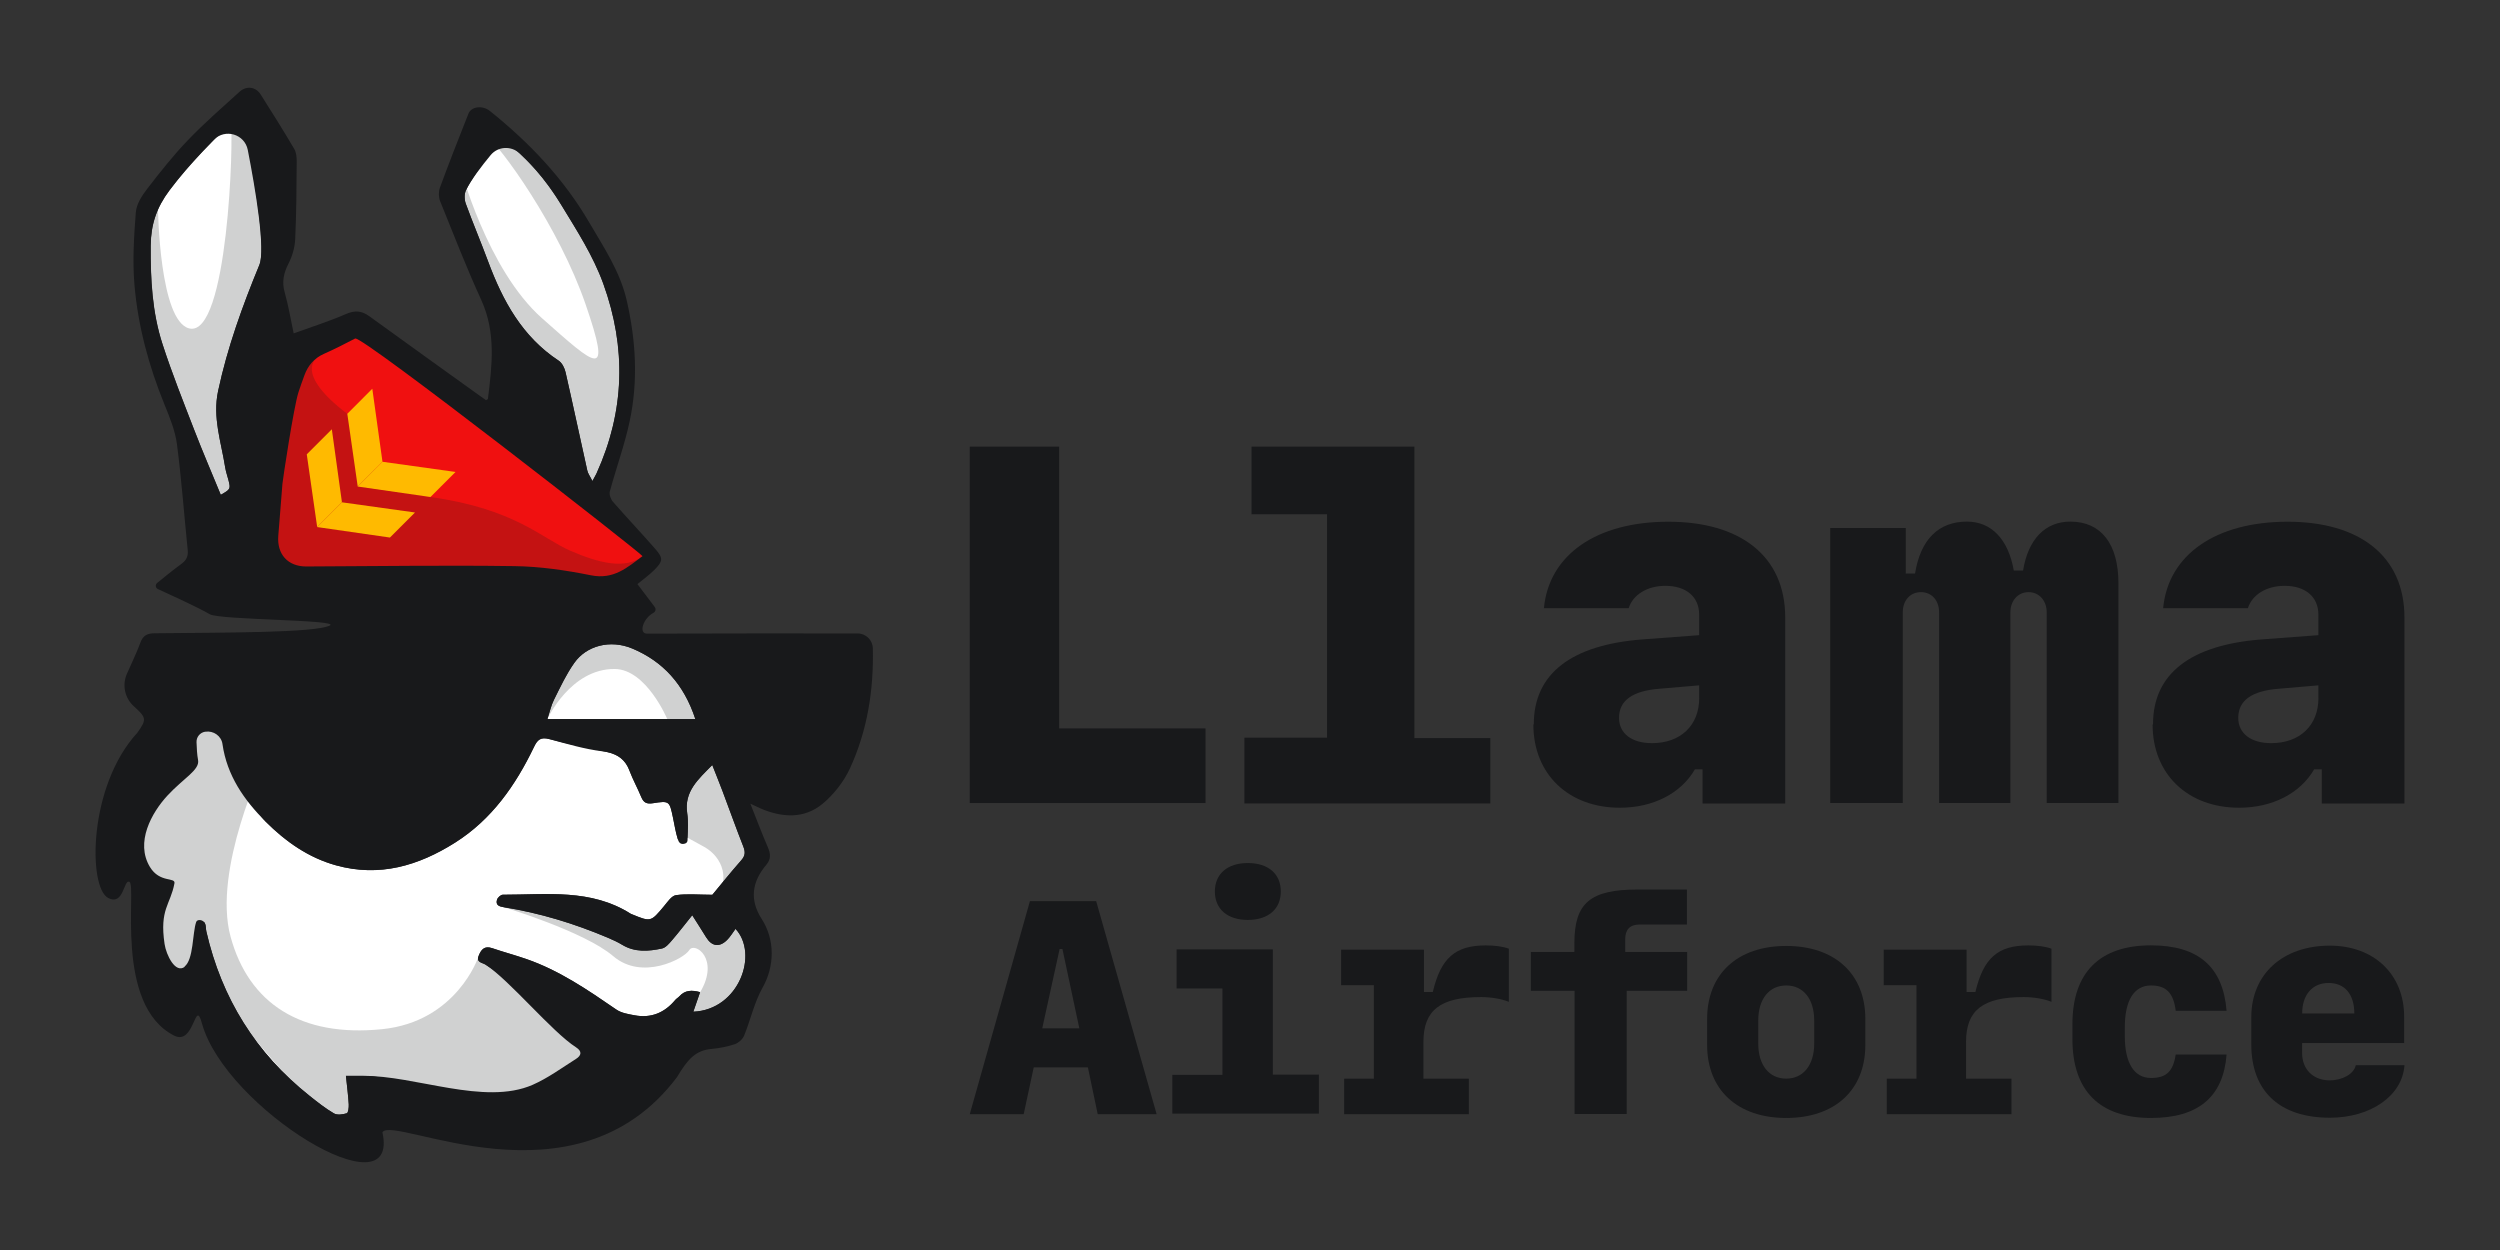 <svg xmlns="http://www.w3.org/2000/svg" width="420" height="210" fill="none" viewBox="0 0 420 210"><rect x="0" y="0" width="420" height="210" fill="#333333" stroke="none"/><path fill="#18191B" d="M202.537 134.909H162.917V75.029H177.937V122.369H202.527V134.909H202.537Z"/><path fill="#18191B" d="M209.057 134.909V123.929H222.947V86.399H210.257V75.029H237.617V123.999H250.377V134.979H209.057V134.909Z"/><path fill="#18191B" d="M257.677 121.659C257.677 113.229 263.917 108.339 275.957 107.419L285.457 106.709V103.239C285.457 100.259 283.257 98.419 279.787 98.419C276.737 98.419 274.327 99.909 273.617 102.179H259.377C260.227 93.179 268.237 87.649 280.287 87.649C292.337 87.649 299.917 93.389 299.917 103.739V134.989H286.027V129.249H284.747C282.407 133.289 277.727 135.699 272.137 135.699C263.487 135.699 257.607 130.029 257.607 121.739L257.677 121.669V121.659ZM285.457 117.269V115.139L278.797 115.709C274.257 116.059 271.997 117.689 271.997 120.599C271.997 123.219 274.127 124.849 277.527 124.849C282.347 124.849 285.467 121.869 285.467 117.269H285.457Z"/><path fill="#18191B" d="M356.037 134.909H343.847V102.879C343.847 100.899 342.567 99.479 340.797 99.479C339.027 99.479 337.747 100.899 337.747 102.879V134.909H325.767V102.879C325.767 100.819 324.487 99.479 322.717 99.479C320.947 99.479 319.667 100.829 319.667 102.879V134.909H307.477V88.699H320.167V96.349H321.727C322.647 90.609 325.697 87.629 330.447 87.629C334.557 87.629 337.397 90.609 338.317 95.849H339.877C340.727 90.609 343.567 87.629 347.817 87.629C352.987 87.629 355.897 91.389 355.897 97.979V134.899H356.037V134.909Z"/><path fill="#18191B" d="M361.707 121.659C361.707 113.229 367.947 108.339 379.987 107.419L389.487 106.709V103.239C389.487 100.259 387.287 98.419 383.817 98.419C380.767 98.419 378.357 99.909 377.647 102.179H363.407C364.257 93.179 372.267 87.649 384.317 87.649C396.367 87.649 403.947 93.389 403.947 103.739V134.989H390.057V129.249H388.777C386.437 133.289 381.757 135.699 376.167 135.699C367.517 135.699 361.637 130.029 361.637 121.739L361.707 121.669V121.659ZM389.487 117.269V115.139L382.827 115.709C378.287 116.059 376.027 117.689 376.027 120.599C376.027 123.219 378.157 124.849 381.557 124.849C386.377 124.849 389.497 121.869 389.497 117.269H389.487Z"/><path fill="#18191B" d="M182.727 179.32H173.667L171.977 187.19H162.917L173.027 151.39H184.157L194.317 187.19H184.417L182.767 179.32H182.727ZM175.107 172.76H181.327L178.487 159.43H178.017L175.097 172.76H175.107Z"/><path fill="#18191B" d="M196.947 187.139V180.579H205.367V166.059H197.667V159.499H213.837V180.529H221.577V187.089H196.947V187.129V187.139ZM204.097 149.769C204.097 146.809 206.217 144.989 209.637 144.989C213.057 144.989 215.177 146.809 215.177 149.769C215.177 152.729 213.057 154.549 209.637 154.549C206.217 154.549 204.097 152.729 204.097 149.769Z"/><path fill="#18191B" d="M239.147 181.219H246.767V187.189H225.817V181.219H230.807V165.519H225.307V159.549H239.227V166.659H240.707C242.057 160.949 244.477 158.829 249.597 158.829C251.117 158.829 252.437 158.999 253.487 159.379V168.309C252.257 167.799 250.437 167.509 248.827 167.509C241.967 167.509 239.137 169.709 239.137 175.039V181.219H239.147Z"/><path fill="#18191B" d="M264.497 166.449H257.177V159.929H264.497V158.449C264.497 151.679 267.167 149.439 275.157 149.439H283.407V155.319H275.447C273.837 155.319 273.037 156.169 273.037 157.769V159.929H283.447V166.449H273.287V187.149H264.527V166.449H264.487H264.497Z"/><path fill="#18191B" d="M286.797 175.549V171.189C286.797 163.609 291.917 158.919 300.087 158.919C308.257 158.919 313.377 163.619 313.377 171.189V175.549C313.377 183.129 308.257 187.819 300.087 187.819C291.917 187.819 286.797 183.119 286.797 175.549ZM295.387 171.439V175.329C295.387 178.929 297.207 181.209 300.087 181.209C302.967 181.209 304.787 178.919 304.787 175.329V171.439C304.787 167.839 302.967 165.559 300.087 165.559C297.207 165.559 295.387 167.849 295.387 171.439Z"/><path fill="#18191B" d="M330.307 181.219H337.927V187.189H316.977V181.219H321.967V165.519H316.467V159.549H330.387V166.659H331.867C333.217 160.949 335.637 158.829 340.757 158.829C342.277 158.829 343.597 158.999 344.647 159.379V168.309C343.417 167.799 341.597 167.509 339.987 167.509C333.127 167.509 330.297 169.709 330.297 175.039V181.219H330.307Z"/><path fill="#18191B" d="M365.517 169.789C365.137 166.789 363.907 165.559 361.367 165.559C358.527 165.559 356.967 168.059 356.967 172.589V174.069C356.967 178.599 358.537 181.099 361.367 181.099C363.947 181.099 365.087 179.999 365.517 177.159H374.067C373.517 184.269 369.327 187.819 361.367 187.819C352.737 187.819 348.167 183.249 348.167 174.569V172.069C348.167 163.389 352.737 158.819 361.367 158.819C369.327 158.819 373.467 162.419 374.067 169.819H365.517V169.779V169.789Z"/><path fill="#18191B" d="M403.947 179.019C403.567 184.099 398.277 187.779 391.417 187.779C382.997 187.779 378.217 183.339 378.217 175.459V170.889C378.217 163.649 383.507 158.869 391.417 158.869C398.827 158.869 403.897 163.689 403.897 170.799V175.239H386.757V176.929C386.757 179.639 388.617 181.499 391.367 181.499C393.567 181.499 395.477 180.399 395.767 178.959H403.937V178.999L403.947 179.019ZM386.767 170.259H395.527C395.527 167.039 393.917 165.139 391.207 165.139C388.497 165.139 386.767 167.089 386.767 170.259Z"/><path fill="#fff" d="M30.137 163.759C28.317 163.219 25.077 159.679 25.417 157.819C26.067 154.189 26.217 152.729 26.887 149.109C27.087 148.029 23.817 145.899 22.667 145.439C21.467 144.959 19.537 136.149 19.997 135.099C21.567 131.529 25.117 130.369 26.827 126.869C27.557 125.379 30.567 128.719 30.277 127.059C30.017 125.629 32.747 123.359 32.637 121.759C34.007 121.549 38.447 121.939 39.787 121.729C39.987 122.669 41.657 123.859 41.767 124.629C42.527 129.899 40.967 134.379 44.627 138.039C47.997 141.399 51.807 144.089 56.437 145.369C63.717 147.399 70.307 145.439 76.467 141.539C82.617 137.649 86.597 131.929 89.687 125.509C90.277 124.279 90.807 123.769 92.297 124.169C95.497 125.029 98.767 125.649 102.017 126.349C103.787 126.739 105.057 127.639 105.727 129.419C106.297 130.949 107.107 132.389 107.727 133.899C108.117 134.839 108.627 135.099 109.667 134.939C112.467 134.499 112.467 134.559 113.057 137.369C113.307 138.559 113.497 139.759 113.847 140.919C113.957 141.269 115.487 141.079 115.497 140.739C115.557 139.369 115.647 137.969 115.447 136.629C114.897 132.979 117.277 130.939 119.657 128.519C120.287 130.109 120.847 131.499 121.377 132.899C122.547 136.009 123.667 139.139 124.877 142.229C125.227 143.129 125.207 143.749 124.537 144.509C122.727 146.569 121.017 148.699 119.667 150.319C117.327 150.309 115.417 150.119 113.567 150.379C112.817 150.489 112.147 151.519 111.557 152.219C109.327 154.889 109.347 154.909 106.127 153.579C106.077 153.559 106.027 153.549 105.977 153.519C99.277 149.259 91.787 150.309 84.457 150.309C84.117 150.309 83.587 150.799 83.487 151.159C83.237 152.039 83.817 152.279 84.627 152.409C90.697 153.379 96.537 155.169 102.197 157.569C102.977 157.899 103.757 158.239 104.467 158.689C106.617 160.019 108.917 159.839 111.207 159.349C111.827 159.219 112.397 158.549 112.857 158.009C113.987 156.709 115.037 155.339 116.297 153.759C117.187 155.169 117.927 156.309 118.637 157.469C119.577 159.009 120.877 159.199 122.167 157.899C122.707 157.359 123.107 156.679 123.567 156.049C127.487 160.259 124.177 169.639 116.477 169.969C116.867 168.849 117.227 167.799 117.617 166.679C116.217 166.299 115.087 166.329 114.147 167.369C113.937 167.599 113.637 167.759 113.437 167.999C111.647 170.149 109.377 171.099 106.607 170.569C105.557 170.369 104.387 170.189 103.547 169.609C98.757 166.319 93.967 163.029 88.407 161.109C86.517 160.459 84.567 159.939 82.677 159.289C81.377 158.839 80.827 159.539 80.417 160.569C79.967 161.709 81.027 161.699 81.567 162.059C85.637 164.699 89.707 167.339 93.787 169.959C94.847 170.639 104.617 175.579 103.727 176.139C101.327 177.639 93.997 185.229 91.427 186.349C83.307 189.909 69.717 180.639 60.957 180.749C60.077 180.759 59.197 180.749 58.117 180.749C58.297 182.509 58.497 184.019 58.587 185.529C58.617 186.049 58.507 186.949 58.257 187.029C57.587 187.239 56.647 187.369 56.097 187.049C54.647 186.199 53.317 185.139 51.997 184.089C42.987 176.929 37.237 167.699 34.667 156.489C34.557 156.029 34.627 155.499 34.427 155.099C34.137 154.509 33.837 155.439 33.657 155.969C33.027 157.809 33.737 160.089 33.207 161.969C33.077 162.419 30.287 163.219 30.147 163.759H30.137Z"/><path fill="#fff" d="M107.947 93.439C105.397 95.339 103.087 97.419 99.287 96.649C95.067 95.789 90.737 95.169 86.447 95.109C74.797 94.939 63.137 95.129 51.477 95.169C48.357 95.179 46.497 93.099 46.767 89.959C47.017 87.069 47.207 84.179 47.457 81.289C47.517 80.569 49.347 68.409 50.147 65.919C50.447 64.969 50.797 64.029 51.137 63.089C51.737 61.429 52.767 60.189 54.427 59.449C56.207 58.659 57.947 57.759 59.677 56.869C60.777 56.299 108.067 93.189 107.957 93.439H107.947Z"/><path fill="#F01010" d="M59.947 54.499L49.477 57.439L43.807 62.739L42.387 94.269L53.817 97.269H101.047C101.047 97.269 109.407 96.249 108.517 93.499C107.627 90.759 66.067 58.199 66.067 58.199L59.937 54.499H59.947Z"/><path fill="#fff" d="M37.097 83.13C35.597 79.47 34.067 75.94 32.687 72.36C30.827 67.54 28.907 62.74 27.317 57.84C25.577 52.48 25.287 46.91 25.327 41.27C25.357 37.69 26.337 34.84 28.467 32C32.007 27.28 36.187 23.2 40.377 19.11C40.627 18.86 45.197 40.61 43.577 44.52C40.737 51.39 38.207 58.37 36.647 65.69C35.687 70.16 37.157 74.25 37.827 78.48C37.937 79.21 38.187 79.91 38.377 80.63C38.767 82.14 38.747 82.2 37.107 83.13H37.097Z"/><path fill="#fff" d="M99.527 80.82C99.117 80.01 98.777 79.559 98.667 79.059C97.437 73.559 96.277 68.049 95.017 62.559C94.857 61.849 94.437 60.98 93.857 60.599C87.737 56.569 84.467 50.559 82.007 43.94C80.797 40.679 79.437 37.469 78.247 34.209C78.007 33.539 77.987 32.58 78.287 31.959C79.797 28.84 84.177 23.2 84.617 23.529C88.577 26.529 91.707 30.169 94.307 34.45C96.907 38.739 99.637 42.94 101.357 47.679C105.247 58.44 104.957 69.079 100.217 79.54C100.087 79.82 99.927 80.09 99.527 80.82V80.82Z"/><path fill="#fff" d="M116.817 120.799H91.967C92.337 119.699 92.567 118.559 93.067 117.559C94.117 115.449 95.127 113.269 96.487 111.359C98.507 108.499 102.497 107.399 106.217 108.949C111.347 111.099 114.897 114.939 116.817 120.799V120.799Z"/><path fill="#18191B" d="M44.357 127.939C44.357 127.939 35.667 146.139 38.737 157.369C41.797 168.599 50.567 174.299 64.227 172.899C76.707 171.619 80.347 160.819 80.347 160.819L84.147 160.489L100.017 170.579L97.807 182.389C97.807 182.389 74.717 186.099 66.927 187.249C59.137 188.399 57.907 190.119 55.867 189.099C53.827 188.079 34.807 164.969 34.417 164.589C34.027 164.209 26.937 170.019 26.937 168.359C26.937 166.699 23.667 158.709 23.537 156.789C23.407 154.879 22.647 139.299 22.647 139.299L25.967 120.329L30.567 114.049C30.567 114.049 46.267 104.949 44.357 127.929V127.939Z" opacity=".2"/><path fill="#18191B" d="M84.637 152.409C84.637 152.409 98.177 156.489 103.027 160.639C107.877 164.789 114.897 161.089 115.797 159.619C116.687 158.149 120.977 161.059 117.627 166.689C114.277 172.319 115.037 174.299 115.037 174.299C115.037 174.299 124.867 170.789 125.697 164.789C126.527 158.789 125.697 155.279 125.697 155.279L124.417 153.299C124.417 153.299 128.567 147.169 127.357 143.019C126.147 138.869 118.807 123.919 118.807 123.919L115.237 128.149L114.217 136.639L115.507 140.739L118.277 142.259C119.817 143.109 121.027 144.539 121.407 146.259C121.877 148.399 121.197 151.149 115.947 152.979C109.127 155.359 110.117 161.089 104.417 156.939C98.717 152.789 91.677 151.069 84.667 152.409H84.637Z" opacity=".2"/><path fill="#18191B" d="M91.957 120.799C91.957 120.799 95.827 112.339 103.267 112.389C108.587 112.429 112.097 120.799 112.097 120.799H116.807C116.807 120.799 120.277 121.019 117.207 114.519C114.137 108.019 100.947 106.659 100.947 106.659L91.417 108.959L91.947 120.799H91.957Z" opacity=".2"/><path fill="#18191B" d="M26.547 35.229C26.547 35.229 26.797 53.879 31.767 55.169C38.317 56.859 39.297 22.879 38.767 20.679C38.237 18.489 40.257 16.829 40.257 16.829C40.257 16.829 47.807 23.089 45.897 45.679C43.987 68.279 40.787 62.399 41.177 74.659C41.557 86.919 38.117 91.129 38.117 91.129L34.157 84.159L29.177 69.139L24.197 51.119V40.189C24.197 40.189 23.557 30.099 26.497 34.699" opacity=".2"/><path fill="#18191B" d="M77.347 28.189C77.347 28.189 81.837 45.299 91.067 53.469C100.287 61.639 102.847 64.089 98.377 51.119C93.907 38.149 84.207 24.629 81.267 22.319C81.267 22.319 82.927 19.889 85.357 22.319C87.787 24.749 101.447 39.439 104.057 51.119C106.677 62.799 103.647 80.599 100.927 83.129C98.207 85.659 91.067 73.129 91.067 73.129L85.867 59.599L80.367 45.559L75.177 33.049L77.357 28.199L77.347 28.189Z" opacity=".2"/><path fill="#18191B" d="M53.287 60.099C53.287 60.099 49.227 62.599 58.337 69.519C64.797 74.419 58.117 81.519 72.317 83.499C86.517 85.48 91.027 90.45 95.827 92.529C100.627 94.609 105.087 95.719 107.947 93.439C107.947 93.439 112.547 97.379 99.147 98.269C85.747 99.159 48.967 103.499 46.547 95.46C44.127 87.419 45.397 82.779 45.397 82.779C45.397 82.779 45.117 55.359 53.287 60.09V60.099Z" opacity=".2"/><path fill="#18191B" d="M126.057 135.019C127.157 137.779 128.027 140.099 129.007 142.359C129.477 143.439 129.537 144.349 128.747 145.279C126.317 148.139 125.897 151.179 127.967 154.389C130.207 157.869 130.157 162.299 128.127 165.899C126.717 168.389 126.107 171.319 125.007 173.999C124.767 174.589 124.057 175.219 123.457 175.419C122.217 175.839 120.887 176.089 119.577 176.219C116.857 176.439 115.517 177.969 113.727 180.969C96.597 203.739 66.097 187.239 64.247 190.219C67.307 204.179 37.837 186.199 33.917 171.899C32.727 167.559 32.707 175.729 29.247 173.979C19.117 168.839 23.017 148.869 21.747 148.159C20.767 147.609 20.827 152.289 18.147 150.839C14.787 149.029 14.827 132.049 23.077 123.099C24.687 120.839 24.597 120.569 22.477 118.649C20.967 117.279 20.497 115.099 21.307 113.229C22.057 111.489 22.917 109.789 23.567 108.009C24.017 106.749 24.727 106.389 26.037 106.389C38.127 106.259 52.687 106.319 55.367 105.109C57.577 104.109 36.927 104.169 35.257 103.199C33.197 101.999 28.527 99.889 26.517 98.959C26.107 98.769 26.057 98.219 26.397 97.939C27.807 96.799 29.077 95.749 30.407 94.789C31.277 94.159 31.647 93.499 31.537 92.409C30.927 86.479 30.497 80.529 29.727 74.619C29.427 72.359 28.527 70.149 27.657 68.019C25.007 61.519 23.177 54.799 22.587 47.829C22.247 43.809 22.507 39.709 22.817 35.669C22.917 34.329 23.817 32.909 24.687 31.779C26.877 28.939 29.107 26.109 31.587 23.529C34.317 20.679 37.307 18.079 40.237 15.419C41.397 14.369 42.947 14.559 43.777 15.849C45.707 18.869 47.597 21.919 49.427 25.009C49.777 25.599 49.857 26.419 49.847 27.129C49.817 31.469 49.797 35.799 49.597 40.129C49.527 41.579 49.127 42.989 48.467 44.289C47.657 45.879 47.327 47.349 47.827 49.119C48.457 51.329 48.827 53.619 49.337 56.009C52.397 54.899 55.307 53.979 58.087 52.769C59.597 52.109 60.747 52.179 62.037 53.119C68.267 57.639 74.527 62.119 80.787 66.619C81.077 66.829 81.377 67.029 81.647 67.219C81.807 67.129 81.957 67.089 81.967 67.029C82.667 61.419 83.347 55.869 80.857 50.409C78.357 44.939 76.177 39.329 73.927 33.759C73.687 33.159 73.667 32.179 73.887 31.579C75.427 27.399 77.047 23.249 78.697 19.099C79.187 17.869 81.077 17.659 82.297 18.639C88.937 23.959 94.727 30.039 99.037 37.449C101.477 41.629 104.187 45.639 105.297 50.509C106.837 57.249 107.227 64.009 105.787 70.759C104.937 74.759 103.517 78.629 102.447 82.579C102.317 83.079 102.607 83.879 102.977 84.299C105.297 86.959 107.737 89.529 110.057 92.189C111.457 93.789 111.407 94.249 109.897 95.779C109.087 96.589 108.137 97.259 107.087 98.129L109.987 101.959C110.237 102.289 110.157 102.749 109.787 102.949C108.057 103.859 107.217 106.449 108.707 106.449C121.167 106.399 131.617 106.419 144.077 106.419C145.467 106.419 146.607 107.529 146.637 108.919C146.797 115.909 145.727 122.719 142.797 129.079C141.767 131.309 140.097 133.449 138.217 135.019C135.087 137.619 131.377 137.369 127.747 135.809C127.327 135.629 126.917 135.419 126.067 135.019H126.057ZM30.997 162.389C32.537 161.199 32.317 156.739 32.957 154.899C33.147 154.359 34.137 154.509 34.427 155.099C34.627 155.499 34.567 156.029 34.667 156.489C37.237 167.699 42.987 176.919 51.997 184.089C53.317 185.139 54.647 186.209 56.097 187.049C56.647 187.369 57.587 187.239 58.257 187.029C58.507 186.949 58.617 186.049 58.587 185.529C58.497 184.019 58.297 182.509 58.117 180.749C59.197 180.749 60.077 180.749 60.957 180.749C69.717 180.639 81.367 185.799 89.487 182.249C92.057 181.119 94.377 179.409 96.767 177.899C97.657 177.339 97.847 176.639 96.787 175.959C92.707 173.339 85.637 164.699 81.567 162.059C81.017 161.709 79.957 161.719 80.417 160.569C80.827 159.539 81.377 158.849 82.677 159.289C84.577 159.939 86.517 160.449 88.407 161.109C93.957 163.029 98.747 166.309 103.547 169.609C104.397 170.189 105.557 170.379 106.607 170.569C109.377 171.089 111.647 170.149 113.437 167.999C113.637 167.759 113.937 167.609 114.147 167.369C115.087 166.329 116.217 166.299 117.617 166.679C117.227 167.799 116.867 168.849 116.477 169.969C124.167 169.629 127.487 160.259 123.567 156.049C123.097 156.679 122.697 157.359 122.167 157.899C120.877 159.199 119.587 159.009 118.637 157.469C117.927 156.309 117.187 155.169 116.297 153.759C115.027 155.329 113.977 156.699 112.857 158.009C112.397 158.539 111.827 159.219 111.207 159.349C108.947 159.829 106.667 160.019 104.547 158.739C103.847 158.319 102.827 157.839 102.067 157.519C96.457 155.149 90.657 153.379 84.637 152.419C83.827 152.289 83.247 152.049 83.497 151.169C83.597 150.809 84.127 150.319 84.467 150.319C91.797 150.319 99.297 149.269 105.987 153.529C106.027 153.559 106.087 153.569 106.137 153.589C109.357 154.909 109.337 154.899 111.567 152.229C112.157 151.519 112.827 150.489 113.577 150.389C115.427 150.129 117.327 150.319 119.677 150.329C121.027 148.709 122.737 146.579 124.547 144.519C125.207 143.769 125.237 143.139 124.887 142.239C123.667 139.149 122.557 136.019 121.387 132.909C120.857 131.509 120.287 130.119 119.667 128.529C117.287 130.949 114.907 132.979 115.457 136.639C115.657 137.979 115.567 139.379 115.507 140.749C115.497 141.099 115.637 141.639 114.897 141.769C114.157 141.899 113.967 141.289 113.857 140.929C113.497 139.779 113.317 138.569 113.067 137.379C112.477 134.569 112.467 134.509 109.677 134.949C108.637 135.109 108.127 134.849 107.737 133.909C107.117 132.399 106.317 130.959 105.737 129.429C104.967 127.379 103.397 126.489 101.187 126.219C98.177 125.849 95.247 124.969 92.317 124.179C90.827 123.779 90.297 124.279 89.707 125.519C86.617 131.939 82.627 137.659 76.487 141.549C70.327 145.449 63.747 147.409 56.457 145.379C51.827 144.089 48.017 141.409 44.647 138.049C40.987 134.399 38.137 130.289 37.377 125.019V124.999C37.177 123.629 35.857 122.719 34.497 122.929H34.457C33.597 123.069 32.977 123.829 33.017 124.699C33.057 125.739 33.097 126.729 33.277 127.699C33.577 129.359 30.817 130.749 28.137 133.649C25.457 136.549 22.697 141.519 25.187 145.649C26.837 148.379 29.507 147.319 29.307 148.399C28.637 152.019 26.777 152.709 27.647 158.589C27.927 160.459 29.477 163.619 31.037 162.419L30.997 162.389ZM107.947 93.439C108.057 93.189 60.767 56.289 59.667 56.869C57.937 57.769 56.197 58.659 54.417 59.449C52.757 60.189 51.727 61.429 51.127 63.089C50.787 64.029 50.437 64.969 50.137 65.919C49.337 68.409 47.507 80.569 47.447 81.289C47.207 84.179 47.007 87.069 46.757 89.959C46.487 93.099 48.347 95.179 51.467 95.169C63.127 95.129 74.787 94.939 86.437 95.109C90.727 95.169 95.067 95.799 99.277 96.649C103.087 97.419 105.387 95.339 107.937 93.439H107.947ZM37.097 83.119C38.737 82.189 38.757 82.129 38.367 80.619C38.177 79.909 37.937 79.199 37.817 78.469C37.157 74.239 35.687 70.149 36.637 65.679C38.207 58.359 40.737 51.379 43.567 44.509C44.627 41.949 42.927 31.859 41.627 25.189C41.107 22.529 37.827 21.549 35.927 23.479C33.277 26.159 30.737 28.939 28.447 31.989C26.317 34.829 25.337 37.679 25.307 41.259C25.267 46.899 25.547 52.469 27.297 57.829C28.887 62.739 30.807 67.539 32.667 72.349C34.057 75.929 35.577 79.469 37.077 83.119H37.097ZM99.527 80.809C99.917 80.079 100.087 79.809 100.217 79.529C104.967 69.069 105.257 58.429 101.357 47.669C99.647 42.929 96.917 38.729 94.307 34.439C92.327 31.179 90.037 28.289 87.307 25.769C85.887 24.459 83.667 24.569 82.437 26.049C80.957 27.839 79.117 30.229 78.287 31.949C77.987 32.569 77.997 33.529 78.247 34.199C79.437 37.469 80.797 40.669 82.007 43.929C84.467 50.549 87.737 56.559 93.857 60.589C94.437 60.969 94.857 61.829 95.017 62.549C96.277 68.039 97.437 73.549 98.667 79.049C98.777 79.549 99.127 79.999 99.527 80.809V80.809ZM116.817 120.799C114.897 114.939 111.347 111.099 106.217 108.949C102.487 107.389 98.507 108.489 96.487 111.359C95.137 113.279 94.117 115.449 93.067 117.559C92.567 118.559 92.327 119.699 91.967 120.799H116.817V120.799Z"/><path fill="#FFBA00" d="M65.507 90.308L53.287 88.548L57.447 84.388L69.717 86.098L65.507 90.308Z"/><path fill="#FFBA00" d="M51.537 76.328L53.287 88.548L57.447 84.388L55.747 72.118L51.537 76.328Z"/><path fill="#FFBA00" d="M72.317 83.498L60.097 81.738L64.257 77.578L76.527 79.288L72.317 83.498Z"/><path fill="#FFBA00" d="M58.347 69.519L60.097 81.739L64.257 77.579L62.547 65.309L58.347 69.519Z"/></svg>